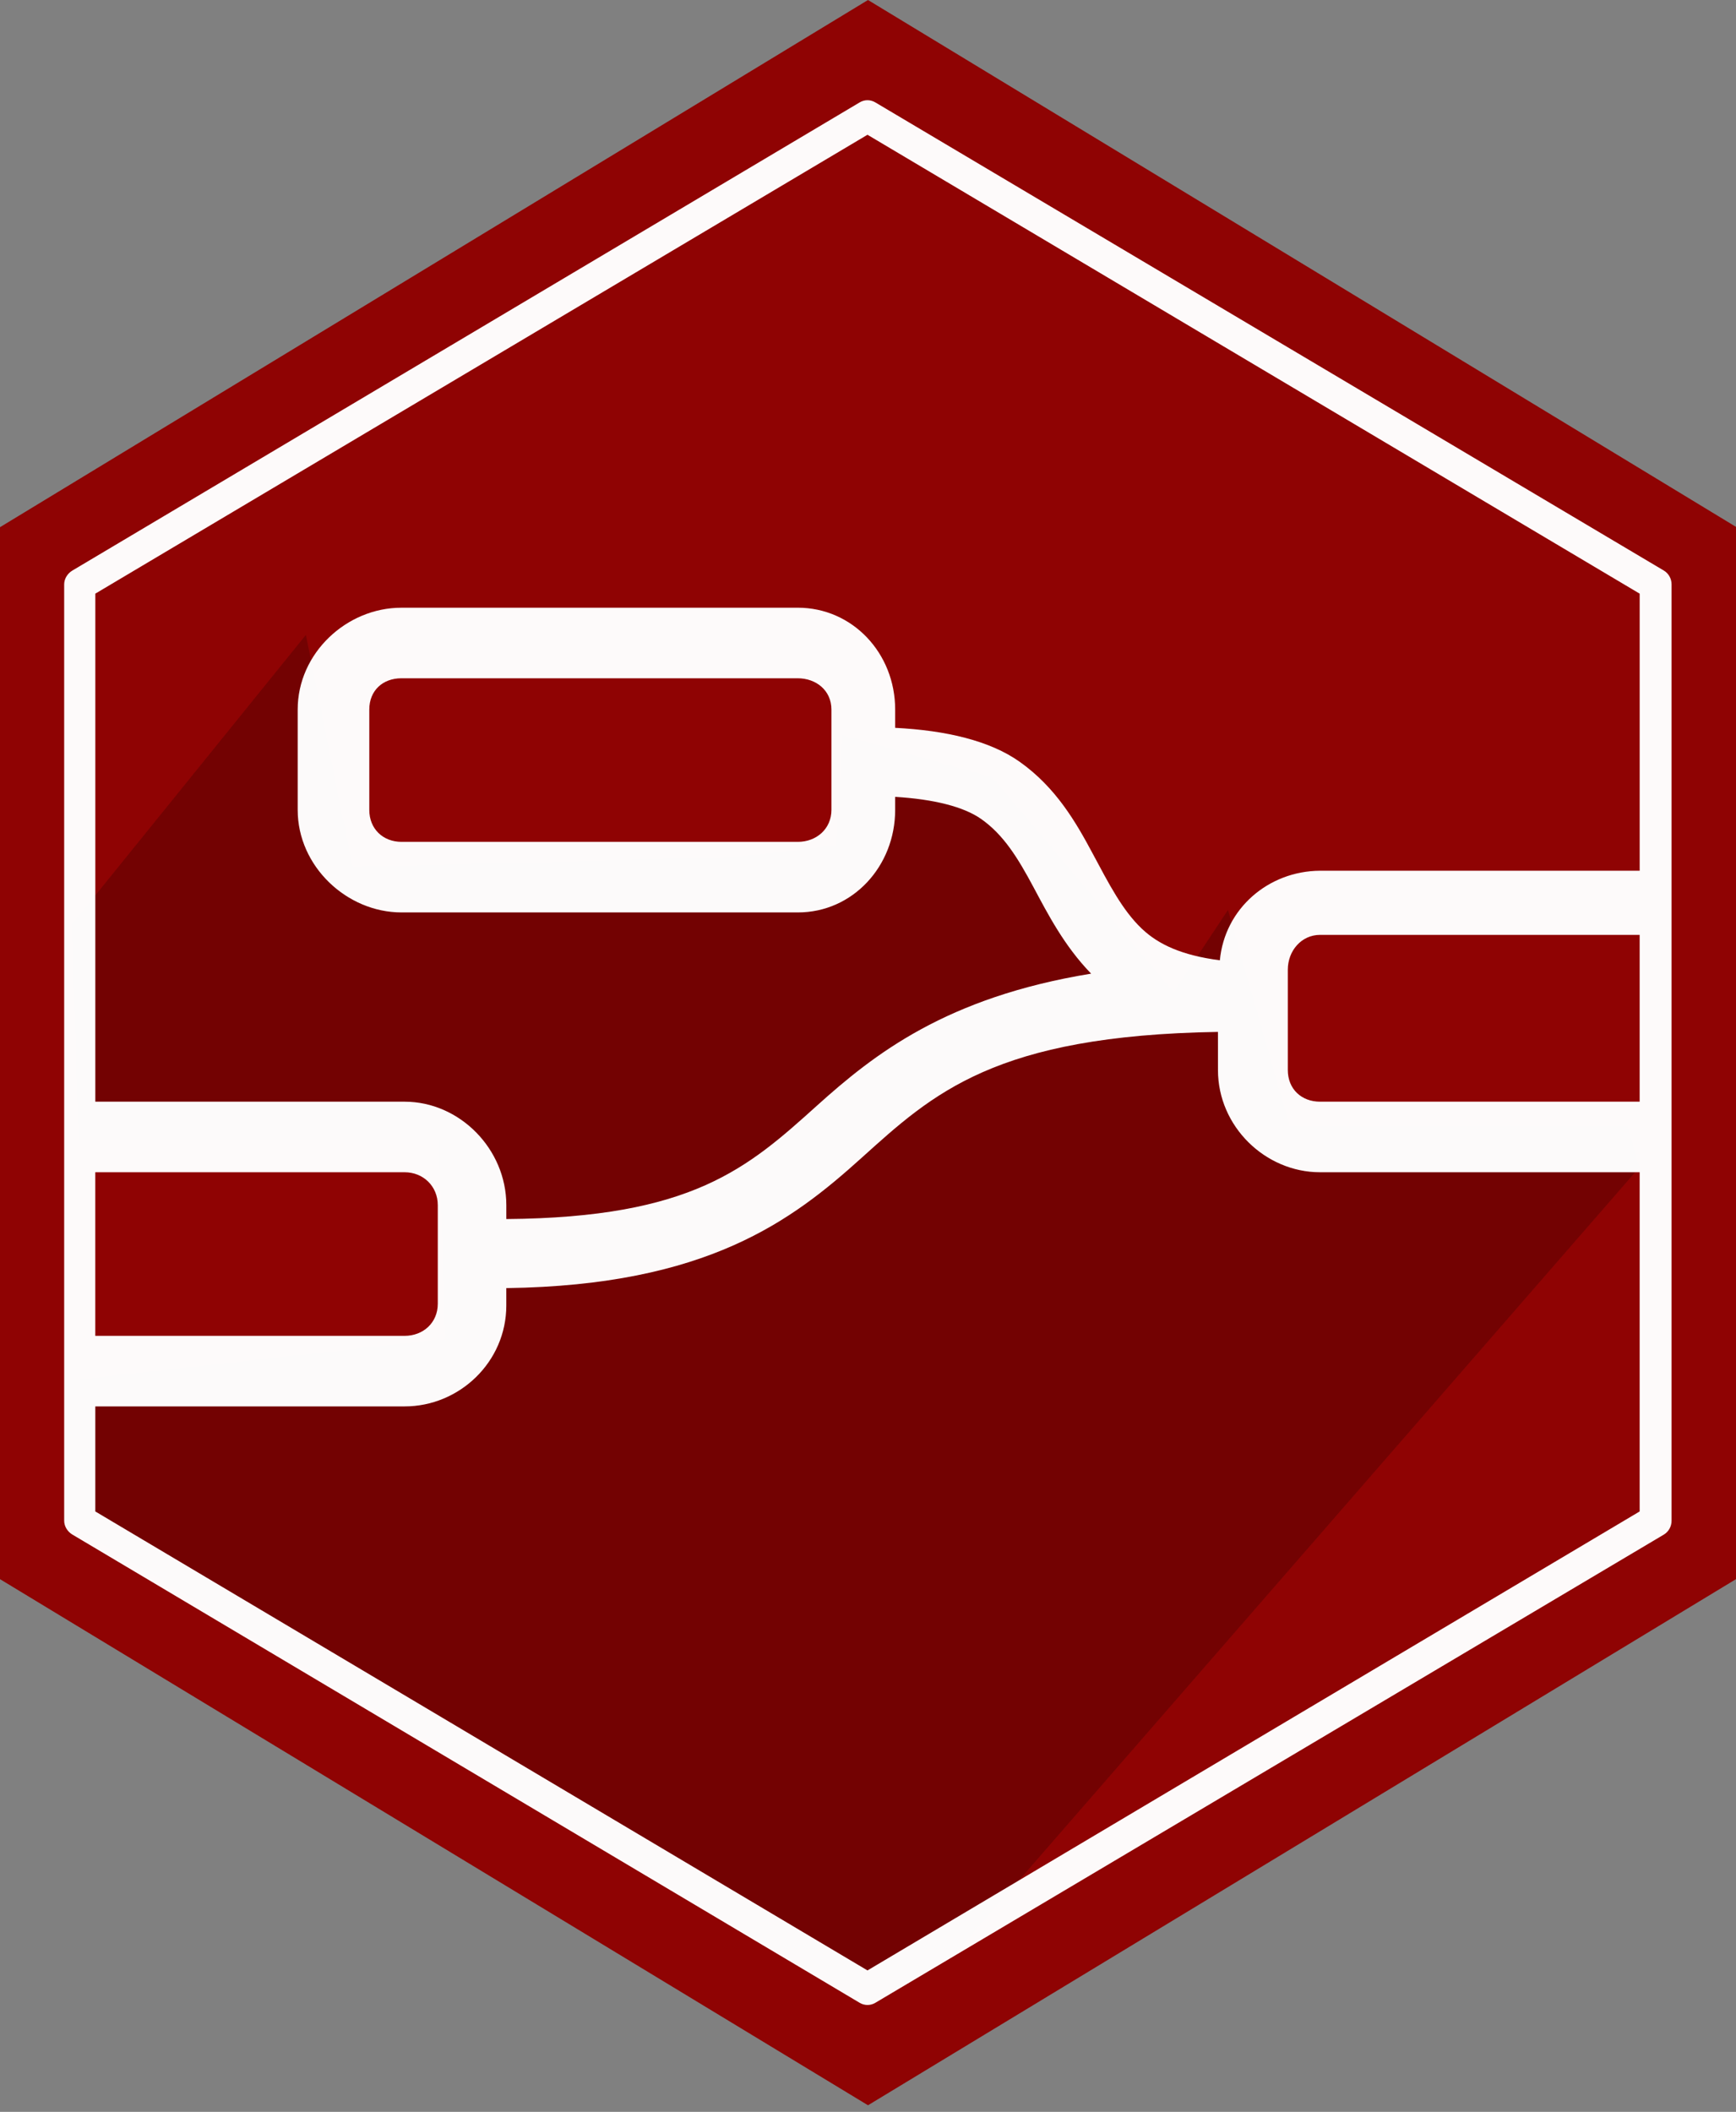 <svg width="88" height="107" viewBox="0 0 88 107" fill="none" xmlns="http://www.w3.org/2000/svg">
<rect x="0" y="0" width="88" height="107" fill="#808080" stroke="none"/>
<path opacity="0.98" d="M44 0L-3.09944e-06 26.711V80.011L44 106.667L88 80.01L88 26.695L44 0Z" fill="#8F0000"/>
<path fill-rule="evenodd" clip-rule="evenodd" d="M43.839 101.586L48.302 99.119L83.109 59.141L82.496 57.055H65.378L62.249 46.102L59.498 50.258L50.301 39.386L42.706 37.237L42.366 42.848L37.038 43.445L31.71 43.565L17.88 43.923L15.506 32.168L3.649 46.827L3.981 57.731L22.25 57.736L22.565 67.834L3.484 69.949L3.258 77.085L43.839 101.586Z" fill="black" fill-opacity="0.199"/>
<path opacity="0.98" d="M84.734 59.474V77.05C84.734 77.341 84.584 77.609 84.34 77.754L44.369 101.477C44.124 101.622 43.824 101.622 43.58 101.477L3.67 77.752C3.426 77.607 3.253 77.339 3.253 77.049V71.302V67.68V59.472V55.851V29.61C3.253 29.32 3.426 29.052 3.67 28.907L43.58 5.187C43.694 5.119 43.823 5.081 43.956 5.078C44.1 5.075 44.243 5.112 44.369 5.187L84.34 28.907C84.584 29.052 84.734 29.32 84.734 29.61V44.023V47.402V55.852V59.474ZM43.974 6.828L4.832 30.078V55.819H20.513C23.289 55.819 25.666 58.205 25.666 61.063V61.765C35.09 61.693 37.901 59.181 41.406 56.025C44.32 53.401 47.969 50.531 55.31 49.331C53.941 47.918 53.118 46.312 52.385 44.943C51.596 43.471 50.884 42.306 49.743 41.5C48.855 40.873 47.34 40.494 45.377 40.374V41.034C45.377 43.892 43.222 46.23 40.447 46.23H20.355C17.579 46.23 15.09 43.892 15.09 41.034V35.951C15.09 33.093 17.569 30.791 20.345 30.791L40.437 30.79C43.212 30.79 45.377 33.093 45.377 35.95V36.877C47.972 37.009 50.182 37.532 51.682 38.593C53.539 39.905 54.554 41.687 55.385 43.239C56.216 44.791 56.898 46.126 57.888 47.061C58.732 47.858 59.914 48.405 61.836 48.655C62.085 46.028 64.303 44.133 66.914 44.117H83.117V30.079L43.974 6.828ZM40.437 34.366H20.344C19.407 34.366 18.72 34.985 18.72 35.95V41.034C18.72 41.999 19.417 42.654 20.354 42.654H40.446C41.383 42.654 42.146 41.999 42.146 41.034V35.95C42.146 34.985 41.374 34.366 40.437 34.366H40.437ZM83.116 47.367H66.914C65.977 47.367 65.281 48.167 65.281 49.132V54.216C65.281 55.181 65.977 55.819 66.914 55.819H83.116V47.367ZM61.739 52.283C50.421 52.466 47.298 55.402 43.659 58.679C40.167 61.824 35.87 65.125 25.665 65.264V66.146C25.665 69.004 23.288 71.258 20.513 71.258H4.831V76.58L43.974 99.835L83.116 76.58V59.394H66.913C64.138 59.394 61.74 57.073 61.74 54.216L61.739 52.283ZM20.512 59.394H4.83V67.683H20.512C21.449 67.683 22.192 67.022 22.192 66.057V61.063C22.192 60.098 21.449 59.394 20.512 59.394Z" fill="white"/>
</svg>
